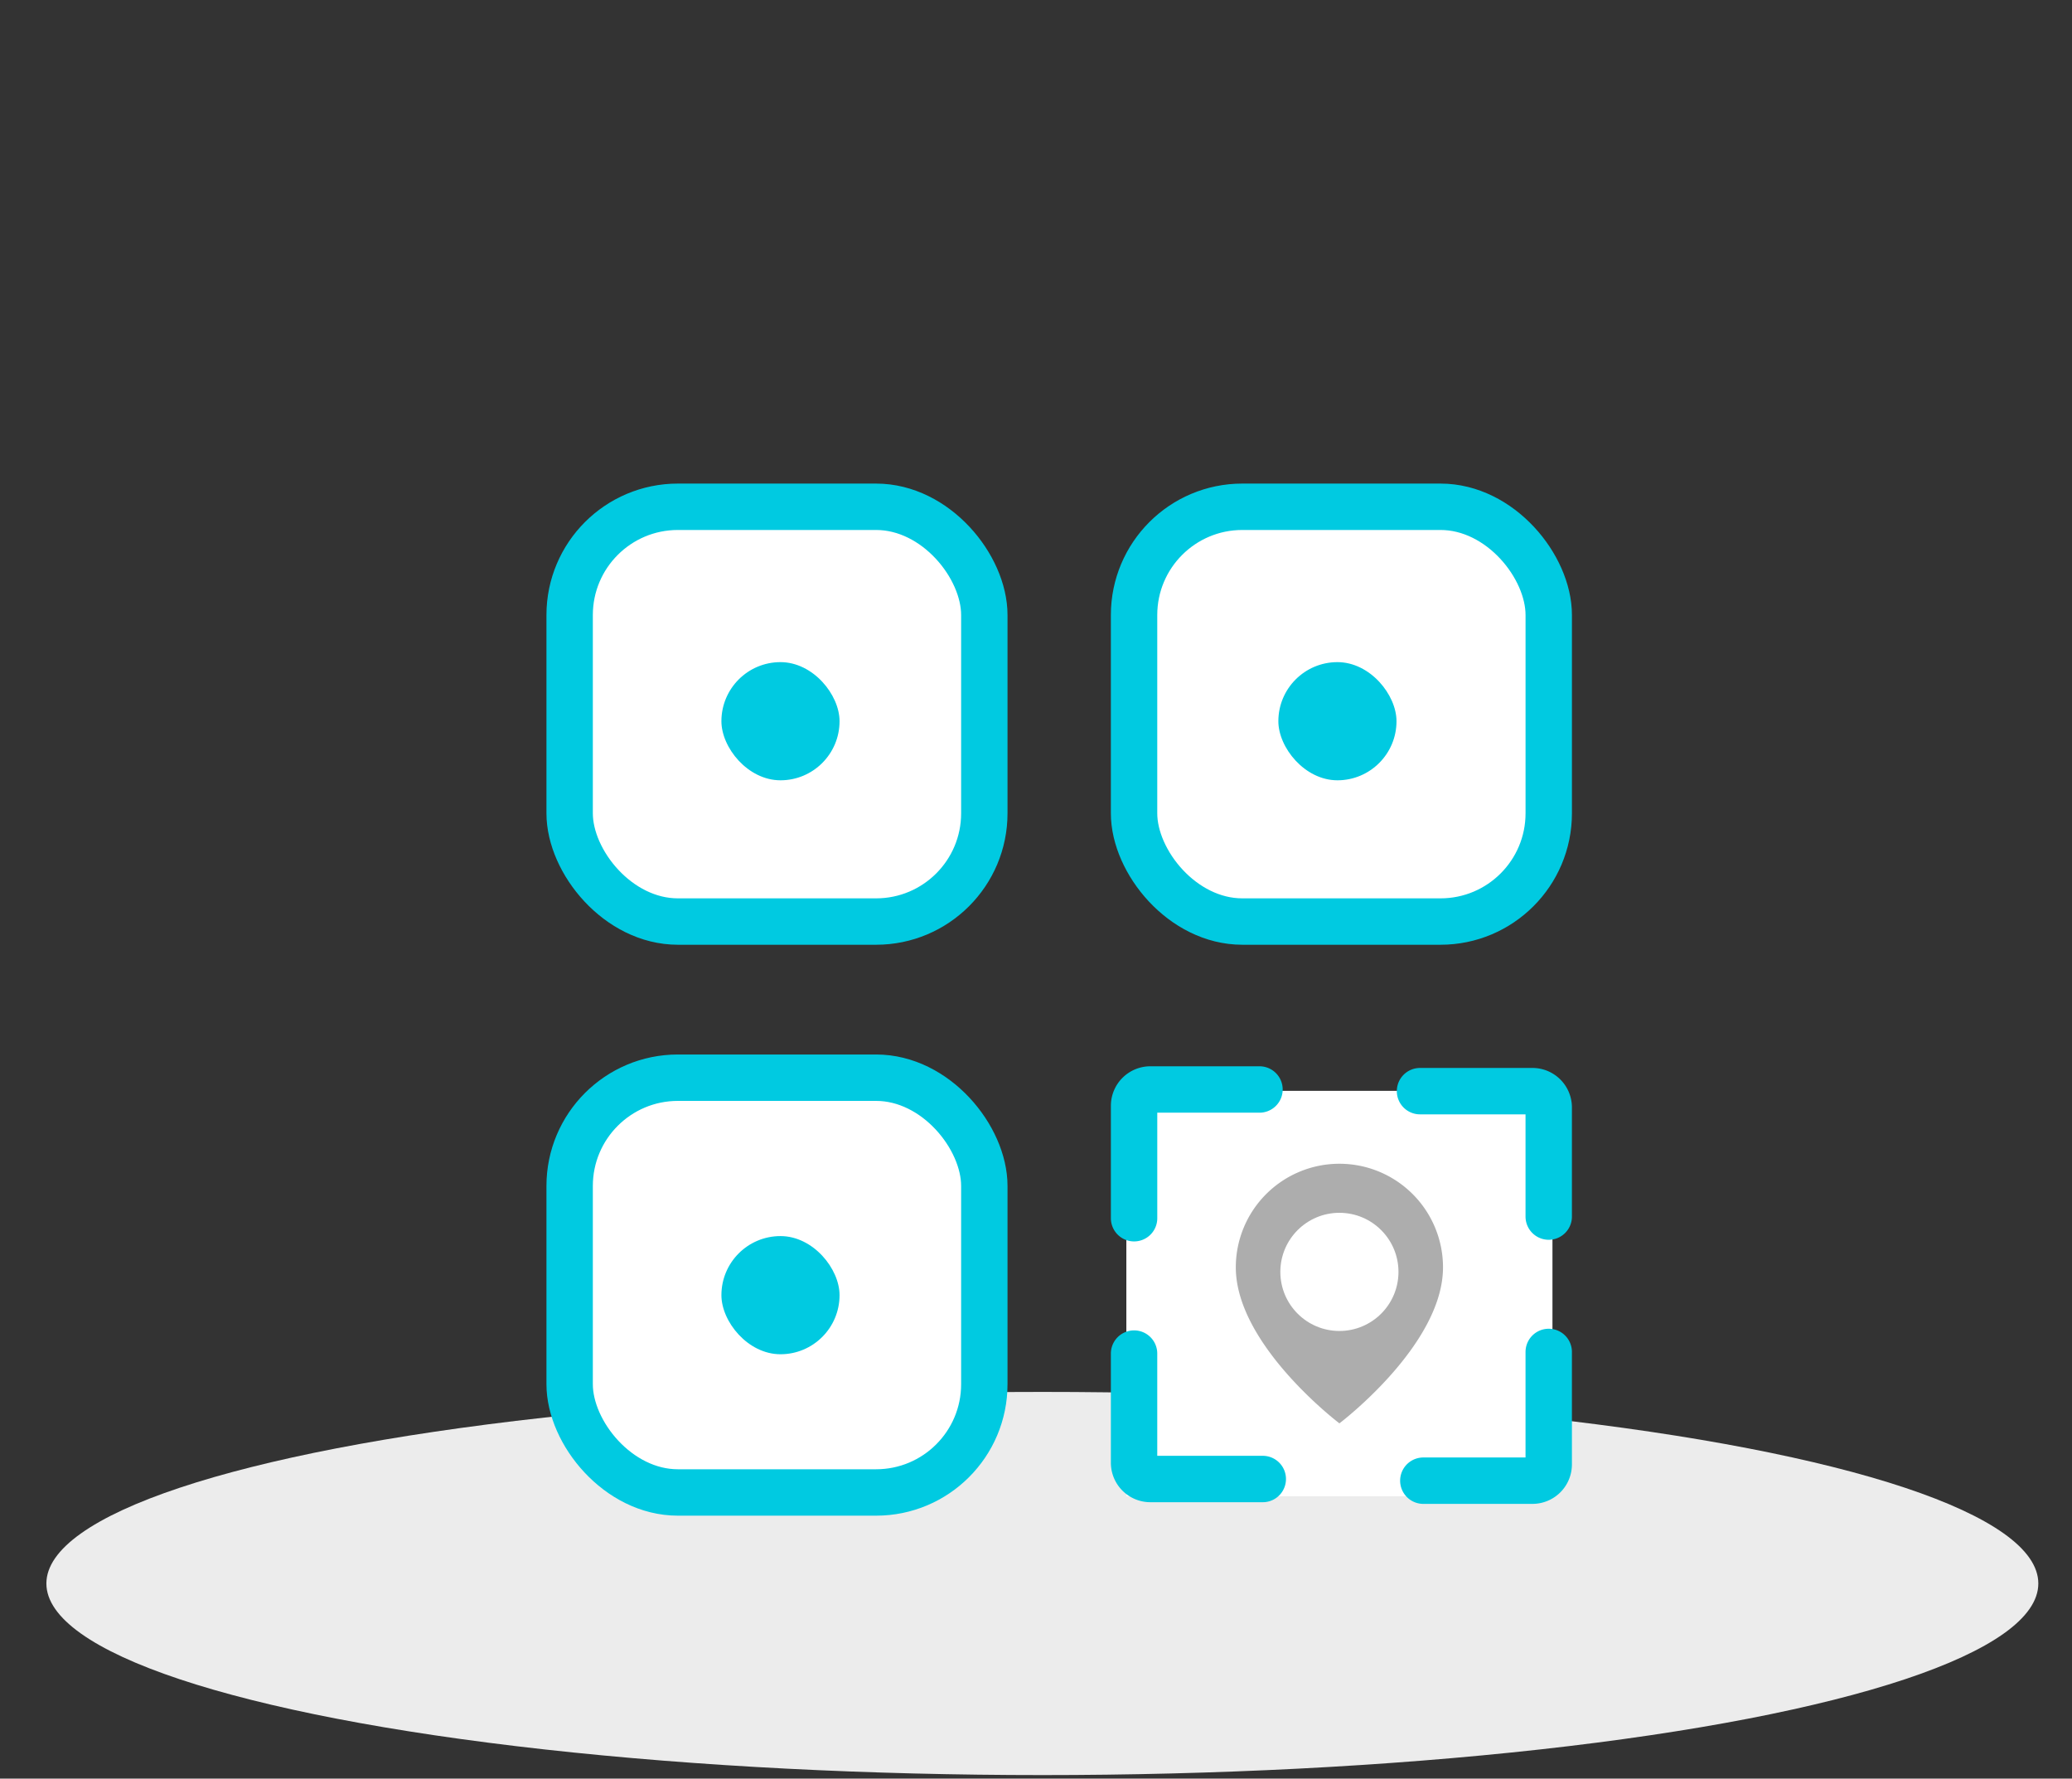 <svg xmlns="http://www.w3.org/2000/svg" xmlns:xlink="http://www.w3.org/1999/xlink" width="134" height="115" viewBox="0 0 134 115"><rect x="0" y="0" width="134" height="115" fill="#333333" stroke="none"/><defs><clipPath id="a"><rect width="134" height="115" transform="translate(493 1804)" fill="#fff" stroke="#707070" stroke-width="1"/></clipPath><clipPath id="b"><rect width="134" height="115" transform="translate(493 1805)" fill="#fff" stroke="#707070" stroke-width="1"/></clipPath></defs><g transform="translate(-493 -1804)" clip-path="url(#a)"><g clip-path="url(#b)"><g transform="translate(-399.589 -277.109)"><ellipse cx="64.411" cy="12.387" rx="64.411" ry="12.387" transform="translate(895.589 2171.107)" fill="#ececec"/><g transform="translate(-198.502 -2.434)"><rect width="27.557" height="26.213" transform="translate(1163.934 2154.074)" fill="#fff"/><g transform="translate(1127.931 2116.31)"><rect width="26.818" height="26.818" rx="7" transform="translate(0 0)" fill="#fff" stroke="#00cae1" stroke-miterlimit="10" stroke-width="3"/><rect width="26.818" height="26.818" rx="7" transform="translate(36.502 0)" fill="#fff" stroke="#00cae1" stroke-miterlimit="10" stroke-width="3"/><rect width="26.818" height="26.818" rx="7" transform="translate(0 36.914)" fill="#fff" stroke="#00cae1" stroke-miterlimit="10" stroke-width="3"/><g transform="translate(36.502 37.676)"><g transform="translate(0 0)"><path d="M-6718.922,622.241v-7.272a1.054,1.054,0,0,1,1.053-1.052h7.057" transform="translate(6718.923 -613.917)" fill="none" stroke="#00cae1" stroke-linecap="round" stroke-miterlimit="10" stroke-width="3"/><path d="M0,8.324V1.052A1.053,1.053,0,0,1,1.053,0H8.11" transform="translate(26.817 25.294) rotate(180)" fill="none" stroke="#00cae1" stroke-linecap="round" stroke-miterlimit="10" stroke-width="3"/><path d="M0,8.324V1.052A1.053,1.053,0,0,1,1.053,0H8.11" transform="translate(26.817 0.108) rotate(90)" fill="none" stroke="#00cae1" stroke-linecap="round" stroke-miterlimit="10" stroke-width="3"/><path d="M0,8.324V1.052A1.053,1.053,0,0,1,1.053,0H8.11" transform="translate(0 25.186) rotate(-90)" fill="none" stroke="#00cae1" stroke-linecap="round" stroke-miterlimit="10" stroke-width="3"/></g></g></g><g transform="translate(1171.012 2158.788)"><path d="M326.054,291.79a6.7,6.7,0,0,0-6.7,6.7c0,5.026,6.7,10.085,6.7,10.085s6.7-5.059,6.7-10.085A6.7,6.7,0,0,0,326.054,291.79Zm0,9.094a2.393,2.393,0,1,1,2.393-2.393A2.394,2.394,0,0,1,326.054,300.884Z" transform="translate(-319.353 -291.79)" fill="#adadad"/><ellipse cx="3.82" cy="3.82" rx="3.82" ry="3.82" transform="translate(2.881 3.172)" fill="#fff"/></g><rect width="7.64" height="7.64" rx="3.82" transform="translate(1173.765 2126.355)" fill="#00cae1"/><rect width="7.64" height="7.64" rx="3.82" transform="translate(1137.746 2126.355)" fill="#00cae1"/><rect width="7.64" height="7.64" rx="3.82" transform="translate(1137.746 2163.465)" fill="#00cae1"/></g></g></g></g></svg>